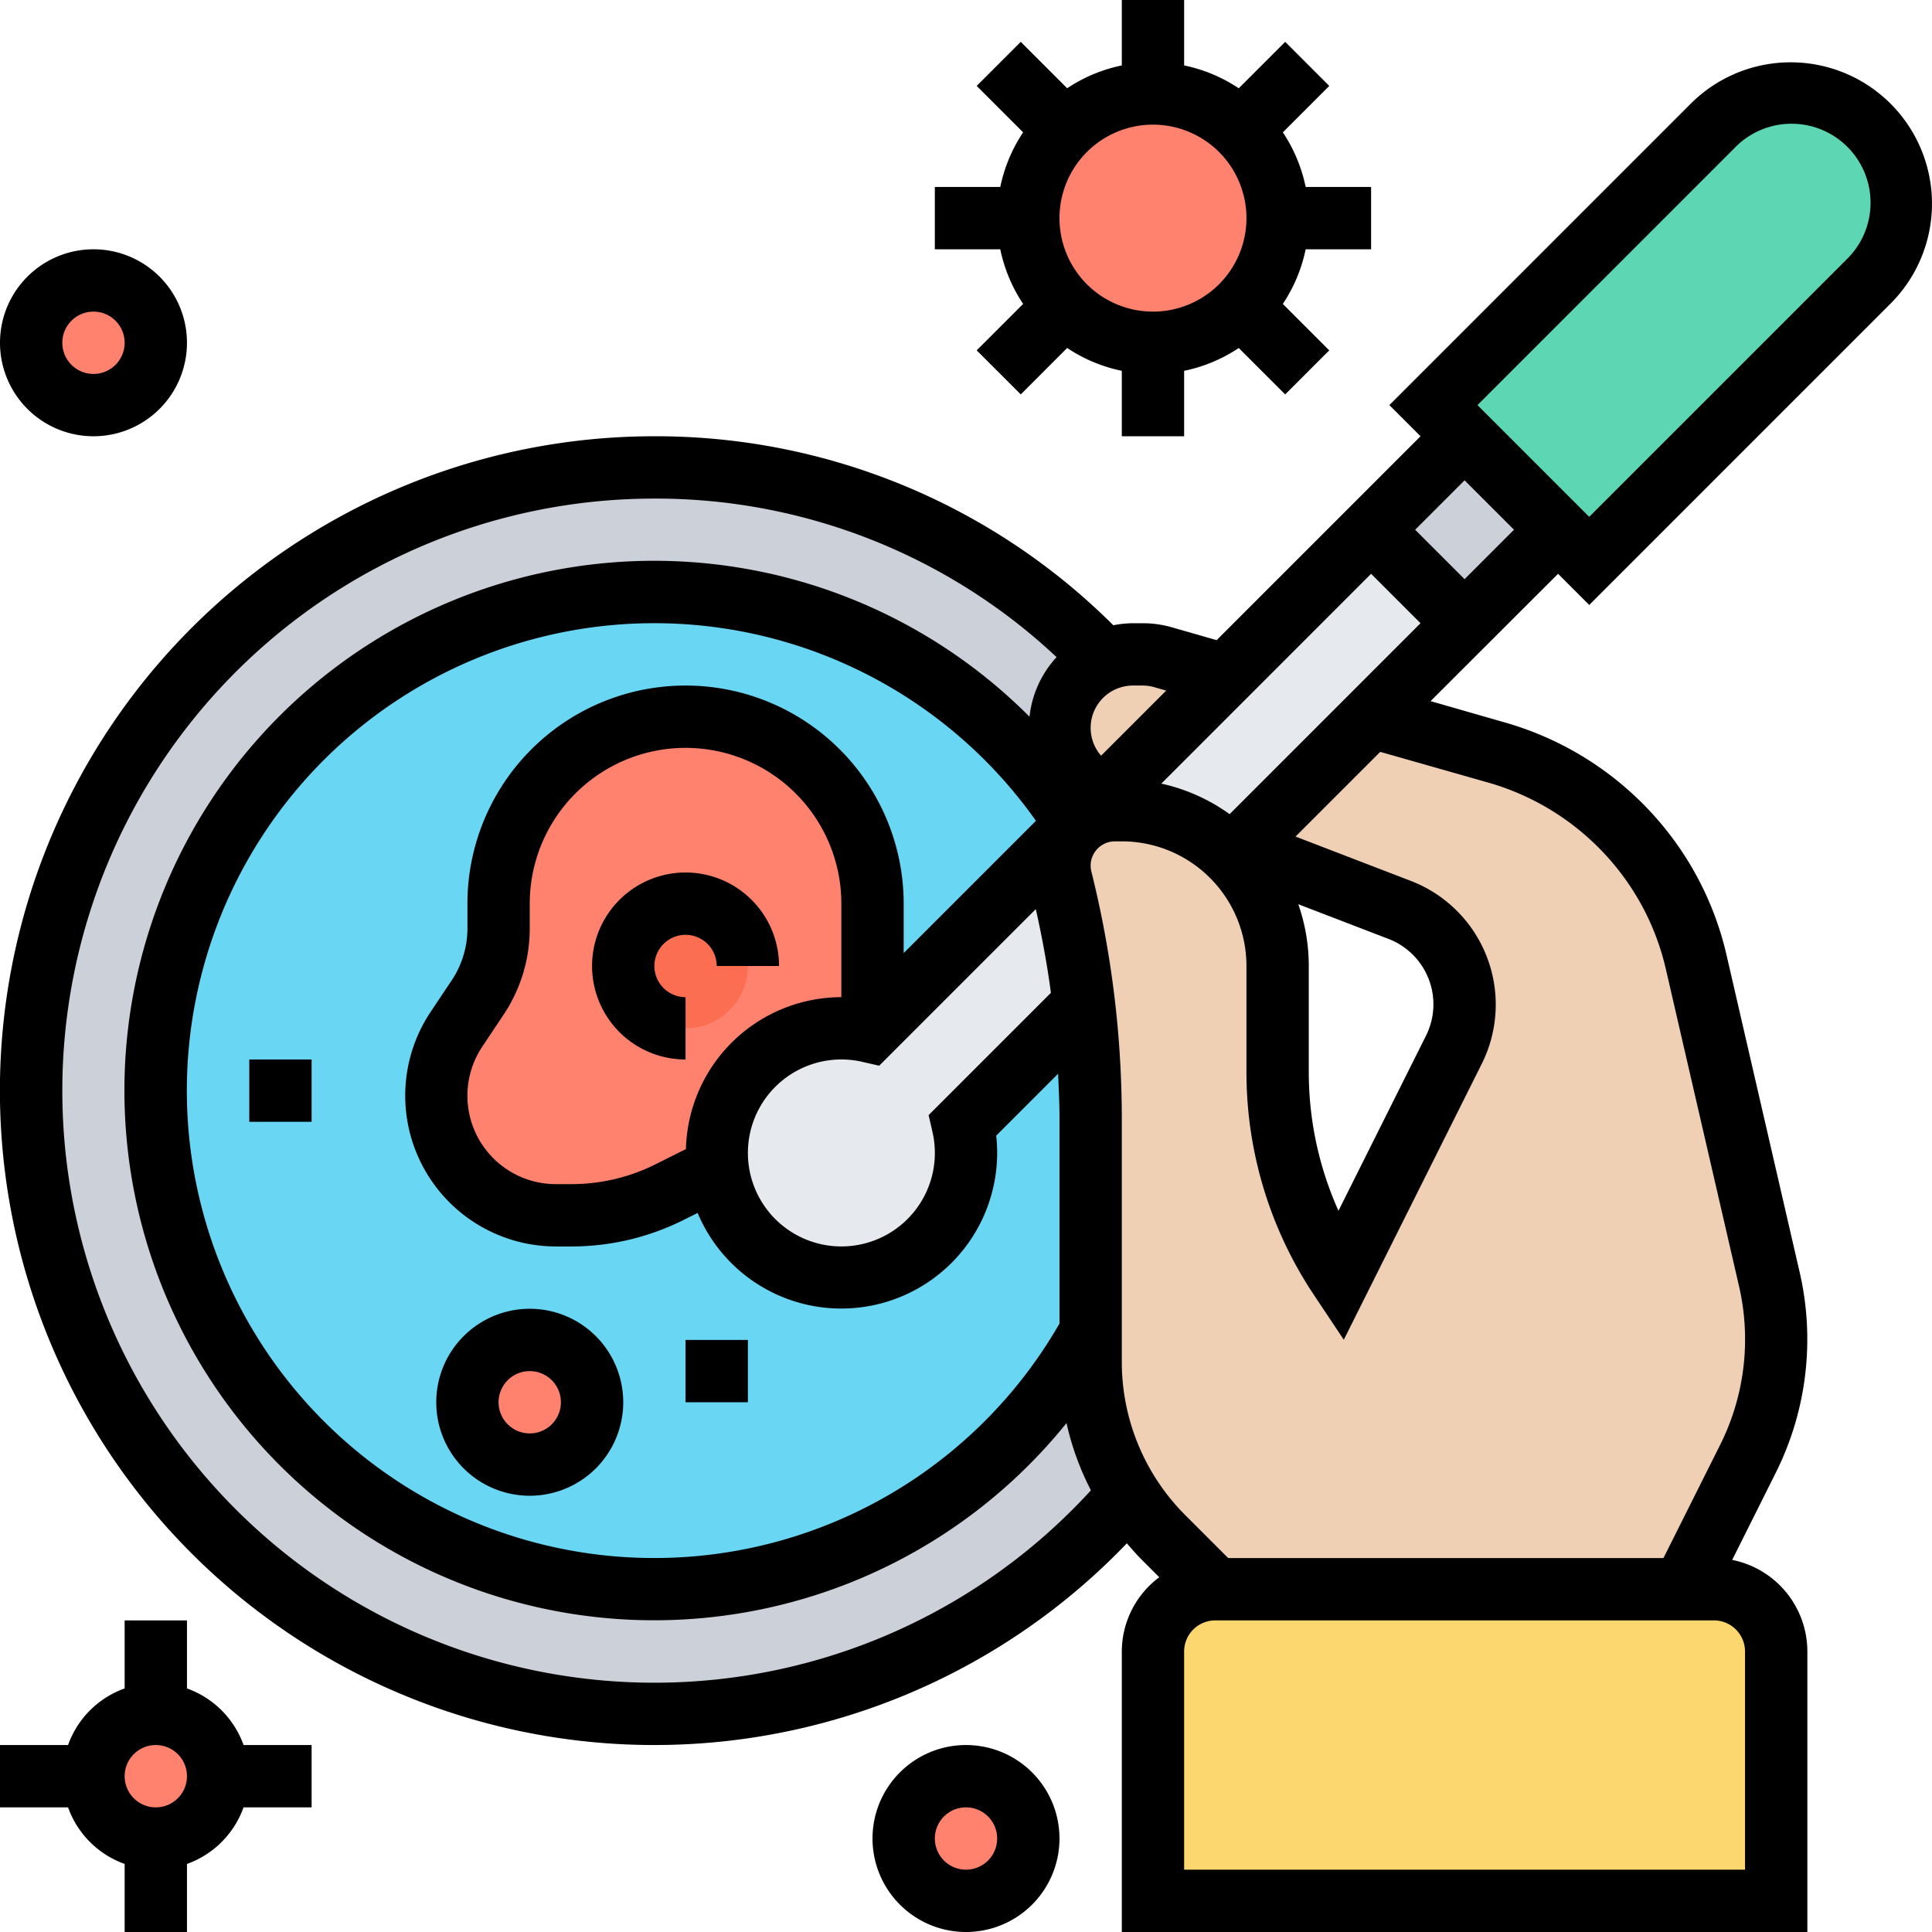 <svg xmlns="http://www.w3.org/2000/svg" width="62" height="62" viewBox="0 0 62 62"><g transform="translate(-1 -1)"><path d="M58,54v8H38V54a2.006,2.006,0,0,1,2-2H56A2.006,2.006,0,0,1,58,54Z" fill="#fcd770"/><path d="M35,24.37a2.355,2.355,0,0,0,1.45,2.18l-.91.91A16.006,16.006,0,1,0,36,43.75v.94a7.934,7.934,0,0,0,1.24,4.27,20.008,20.008,0,1,1-.79-26.78A2.36,2.36,0,0,0,35,24.37Z" fill="#ccd1d9"/><path d="M35.78,33.22,35.5,27.5l.04-.04A16.006,16.006,0,1,0,36,43.75V36.9A30.164,30.164,0,0,0,35.78,33.22Z" fill="#69d6f4"/><path d="M29,34l-.1.1A4.431,4.431,0,0,0,28,34a4,4,0,0,0-4,4,3.908,3.908,0,0,0,.03.49l-1.55.77a6.961,6.961,0,0,1-3.13.74h-.51a3.846,3.846,0,0,1-3.2-5.97l.69-1.02A3.993,3.993,0,0,0,17,30.79V30a6.009,6.009,0,0,1,6-6,6,6,0,0,1,6,6Z" fill="#ff826e"/><circle cx="2" cy="2" r="2" transform="translate(21 30)" fill="#fc6e51"/><circle cx="2" cy="2" r="2" transform="translate(16 44)" fill="#ff826e"/><circle cx="2" cy="2" r="2" transform="translate(30 58)" fill="#ff826e"/><circle cx="2" cy="2" r="2" transform="translate(4 56)" fill="#ff826e"/><circle cx="2" cy="2" r="2" transform="translate(2 10)" fill="#ff826e"/><path d="M40.83,5.17A4.008,4.008,0,1,1,38,4,4.025,4.025,0,0,1,40.83,5.17Z" fill="#ff826e"/><path d="M62,7.54a3.536,3.536,0,0,1-1.04,2.5L52,19l-1-1-3-3-1-1,8.96-8.96A3.54,3.54,0,0,1,62,7.54Z" fill="#5cd6b3"/><path d="M45.879,15.879h4.243v4.243H45.879Z" transform="translate(1.331 39.213) rotate(-45)" fill="#ccd1d9"/><path d="M37,27h-.22a1.784,1.784,0,0,0-1.26.52l-.02-.02.04-.04.91-.91,3.88-3.88L45,18l3,3-3,3-4.22,4.22-.24.24A5.022,5.022,0,0,0,37,27Z" fill="#e6e9ed"/><path d="M35.05,29.21a30.383,30.383,0,0,1,.73,4.01L31.9,37.1a4.431,4.431,0,0,1,.1.9,4,4,0,0,1-7.97.49A3.908,3.908,0,0,1,24,38a4,4,0,0,1,4-4,4.431,4.431,0,0,1,.9.1L29,34l6.5-6.5.02.02A1.784,1.784,0,0,0,35,28.78a2.024,2.024,0,0,0,.05.43Z" fill="#e6e9ed"/><path d="M57.78,42.05A8.341,8.341,0,0,1,58,43.98a8.5,8.5,0,0,1-.91,3.83L55,52H40l-1.66-1.66a7.665,7.665,0,0,1-1.1-1.38A7.934,7.934,0,0,1,36,44.69V36.9a30.164,30.164,0,0,0-.22-3.68,30.384,30.384,0,0,0-.73-4.01,2.024,2.024,0,0,1-.05-.43A1.775,1.775,0,0,1,36.78,27H37a4.985,4.985,0,0,1,5,5v3.39A11.943,11.943,0,0,0,44,42l3.66-7.31A3.363,3.363,0,0,0,48,33.23a3.252,3.252,0,0,0-2.08-3.03l-5.14-1.98L45,24l4.05,1.16a9.042,9.042,0,0,1,4.79,3.3,8.861,8.861,0,0,1,1.59,3.42Z" fill="#f0d0b4"/><path d="M37.67,22a2.372,2.372,0,0,1,.65.09l2.01.58-3.88,3.88a2.369,2.369,0,0,1,0-4.37h.01a2.309,2.309,0,0,1,.91-.18Z" fill="#f0d0b4"/><path d="M52,20.414l9.671-9.672a4.535,4.535,0,0,0-6.414-6.414L45.586,14l1,1-6.543,6.543L38.6,21.129A3.412,3.412,0,0,0,37.668,21h-.3a3.371,3.371,0,0,0-.64.065A20.791,20.791,0,0,0,22,15,21,21,0,1,0,37.162,50.527c.153.178.307.355.475.523l.565.565A2.983,2.983,0,0,0,37,54v9H59V54a3,3,0,0,0-2.412-2.941l1.4-2.8a9.574,9.574,0,0,0,.765-6.432L56.408,31.655a10.07,10.07,0,0,0-1.767-3.8,10.188,10.188,0,0,0-5.319-3.662L46.909,23.5,51,19.414ZM56.671,5.742a2.536,2.536,0,1,1,3.586,3.586L52,17.586,48.414,14ZM40.46,27.127a5.929,5.929,0,0,0-2.192-.98L45,19.414,46.586,21Zm-6.215.214L30,31.586V30a7,7,0,1,0-14,0v.789a2.989,2.989,0,0,1-.5,1.664l-.684,1.025A4.839,4.839,0,0,0,18.838,41h.51a8.034,8.034,0,0,0,3.578-.845l.462-.231A5,5,0,0,0,33,38a4.89,4.89,0,0,0-.031-.555l1.986-1.987c.023.482.045.964.045,1.446v6.571a15,15,0,1,1-.755-16.134ZM23.013,37.875l-.982.491A6.024,6.024,0,0,1,19.348,39h-.51a2.837,2.837,0,0,1-2.361-4.412l.684-1.025A4.987,4.987,0,0,0,18,30.79V30a5,5,0,0,1,10,0v3a5,5,0,0,0-4.988,4.875Zm11.712-5.014L30.8,36.786l.124.539a3,3,0,1,1-2.25-2.249l.54.124,5.026-5.026c.2.889.365,1.784.485,2.687ZM37.668,23a1.355,1.355,0,0,1,.376.053l.38.109-2.089,2.089A1.358,1.358,0,0,1,37.372,23ZM22,55a19,19,0,0,1,0-38,18.8,18.8,0,0,1,12.907,5.088A3.343,3.343,0,0,0,34.038,24a17,17,0,1,0,1.188,22.668,8.847,8.847,0,0,0,.783,2.158A18.97,18.97,0,0,1,22,55Zm35-1v7H39V54a1,1,0,0,1,1-1H56A1,1,0,0,1,57,54ZM48.773,26.118a8.168,8.168,0,0,1,4.269,2.938A8.056,8.056,0,0,1,54.459,32.1l2.347,10.17a7.57,7.57,0,0,1-.6,5.088L54.382,51H40.414L39.05,49.636A6.954,6.954,0,0,1,37,44.687V36.905a32.775,32.775,0,0,0-.976-7.933A.78.78,0,0,1,36.781,28H37a4,4,0,0,1,4,4v3.4a12.868,12.868,0,0,0,2.168,7.16l.956,1.434,4.427-8.854a4.253,4.253,0,0,0-2.276-5.871l-3.7-1.423,2.718-2.718Zm-6.109,3.9,2.893,1.112a2.25,2.25,0,0,1,1.205,3.107l-2.809,5.618A10.874,10.874,0,0,1,43,35.395V32a5.961,5.961,0,0,0-.336-1.98ZM48,19.586,46.414,18,48,16.414,49.586,18Z"/><path d="M23,29a3,3,0,0,0,0,6V33a1,1,0,1,1,1-1h2A3,3,0,0,0,23,29Z"/><path d="M18,49a3,3,0,1,0-3-3A3,3,0,0,0,18,49Zm0-4a1,1,0,1,1-1,1A1,1,0,0,1,18,45Z"/><path d="M23,44h2v2H23Z"/><path d="M9,35h2v2H9Z"/><path d="M7,55.184V53H5v2.184A3,3,0,0,0,3.184,57H1v2H3.184A3,3,0,0,0,5,60.816V63H7V60.816A3,3,0,0,0,8.816,59H11V57H8.816A3,3,0,0,0,7,55.184ZM6,59a1,1,0,1,1,1-1A1,1,0,0,1,6,59Z"/><path d="M32,57a3,3,0,1,0,3,3A3,3,0,0,0,32,57Zm0,4a1,1,0,1,1,1-1A1,1,0,0,1,32,61Z"/><path d="M4,15a3,3,0,1,0-3-3A3,3,0,0,0,4,15Zm0-4a1,1,0,1,1-1,1A1,1,0,0,1,4,11Z"/><path d="M33.833,10.753l-1.49,1.49,1.414,1.414,1.49-1.49A4.961,4.961,0,0,0,37,12.9V15h2V12.9a4.961,4.961,0,0,0,1.753-.732l1.49,1.49,1.414-1.414-1.49-1.49A4.961,4.961,0,0,0,42.9,9H45V7H42.9a4.969,4.969,0,0,0-.732-1.753l1.49-1.49L42.243,2.343l-1.49,1.49A4.961,4.961,0,0,0,39,3.1V1H37V3.1a4.961,4.961,0,0,0-1.753.732l-1.49-1.49L32.343,3.757l1.49,1.49A4.969,4.969,0,0,0,33.1,7H31V9h2.1A4.969,4.969,0,0,0,33.833,10.753ZM38,5a3,3,0,1,1-3,3,3,3,0,0,1,3-3Z"/></g></svg>